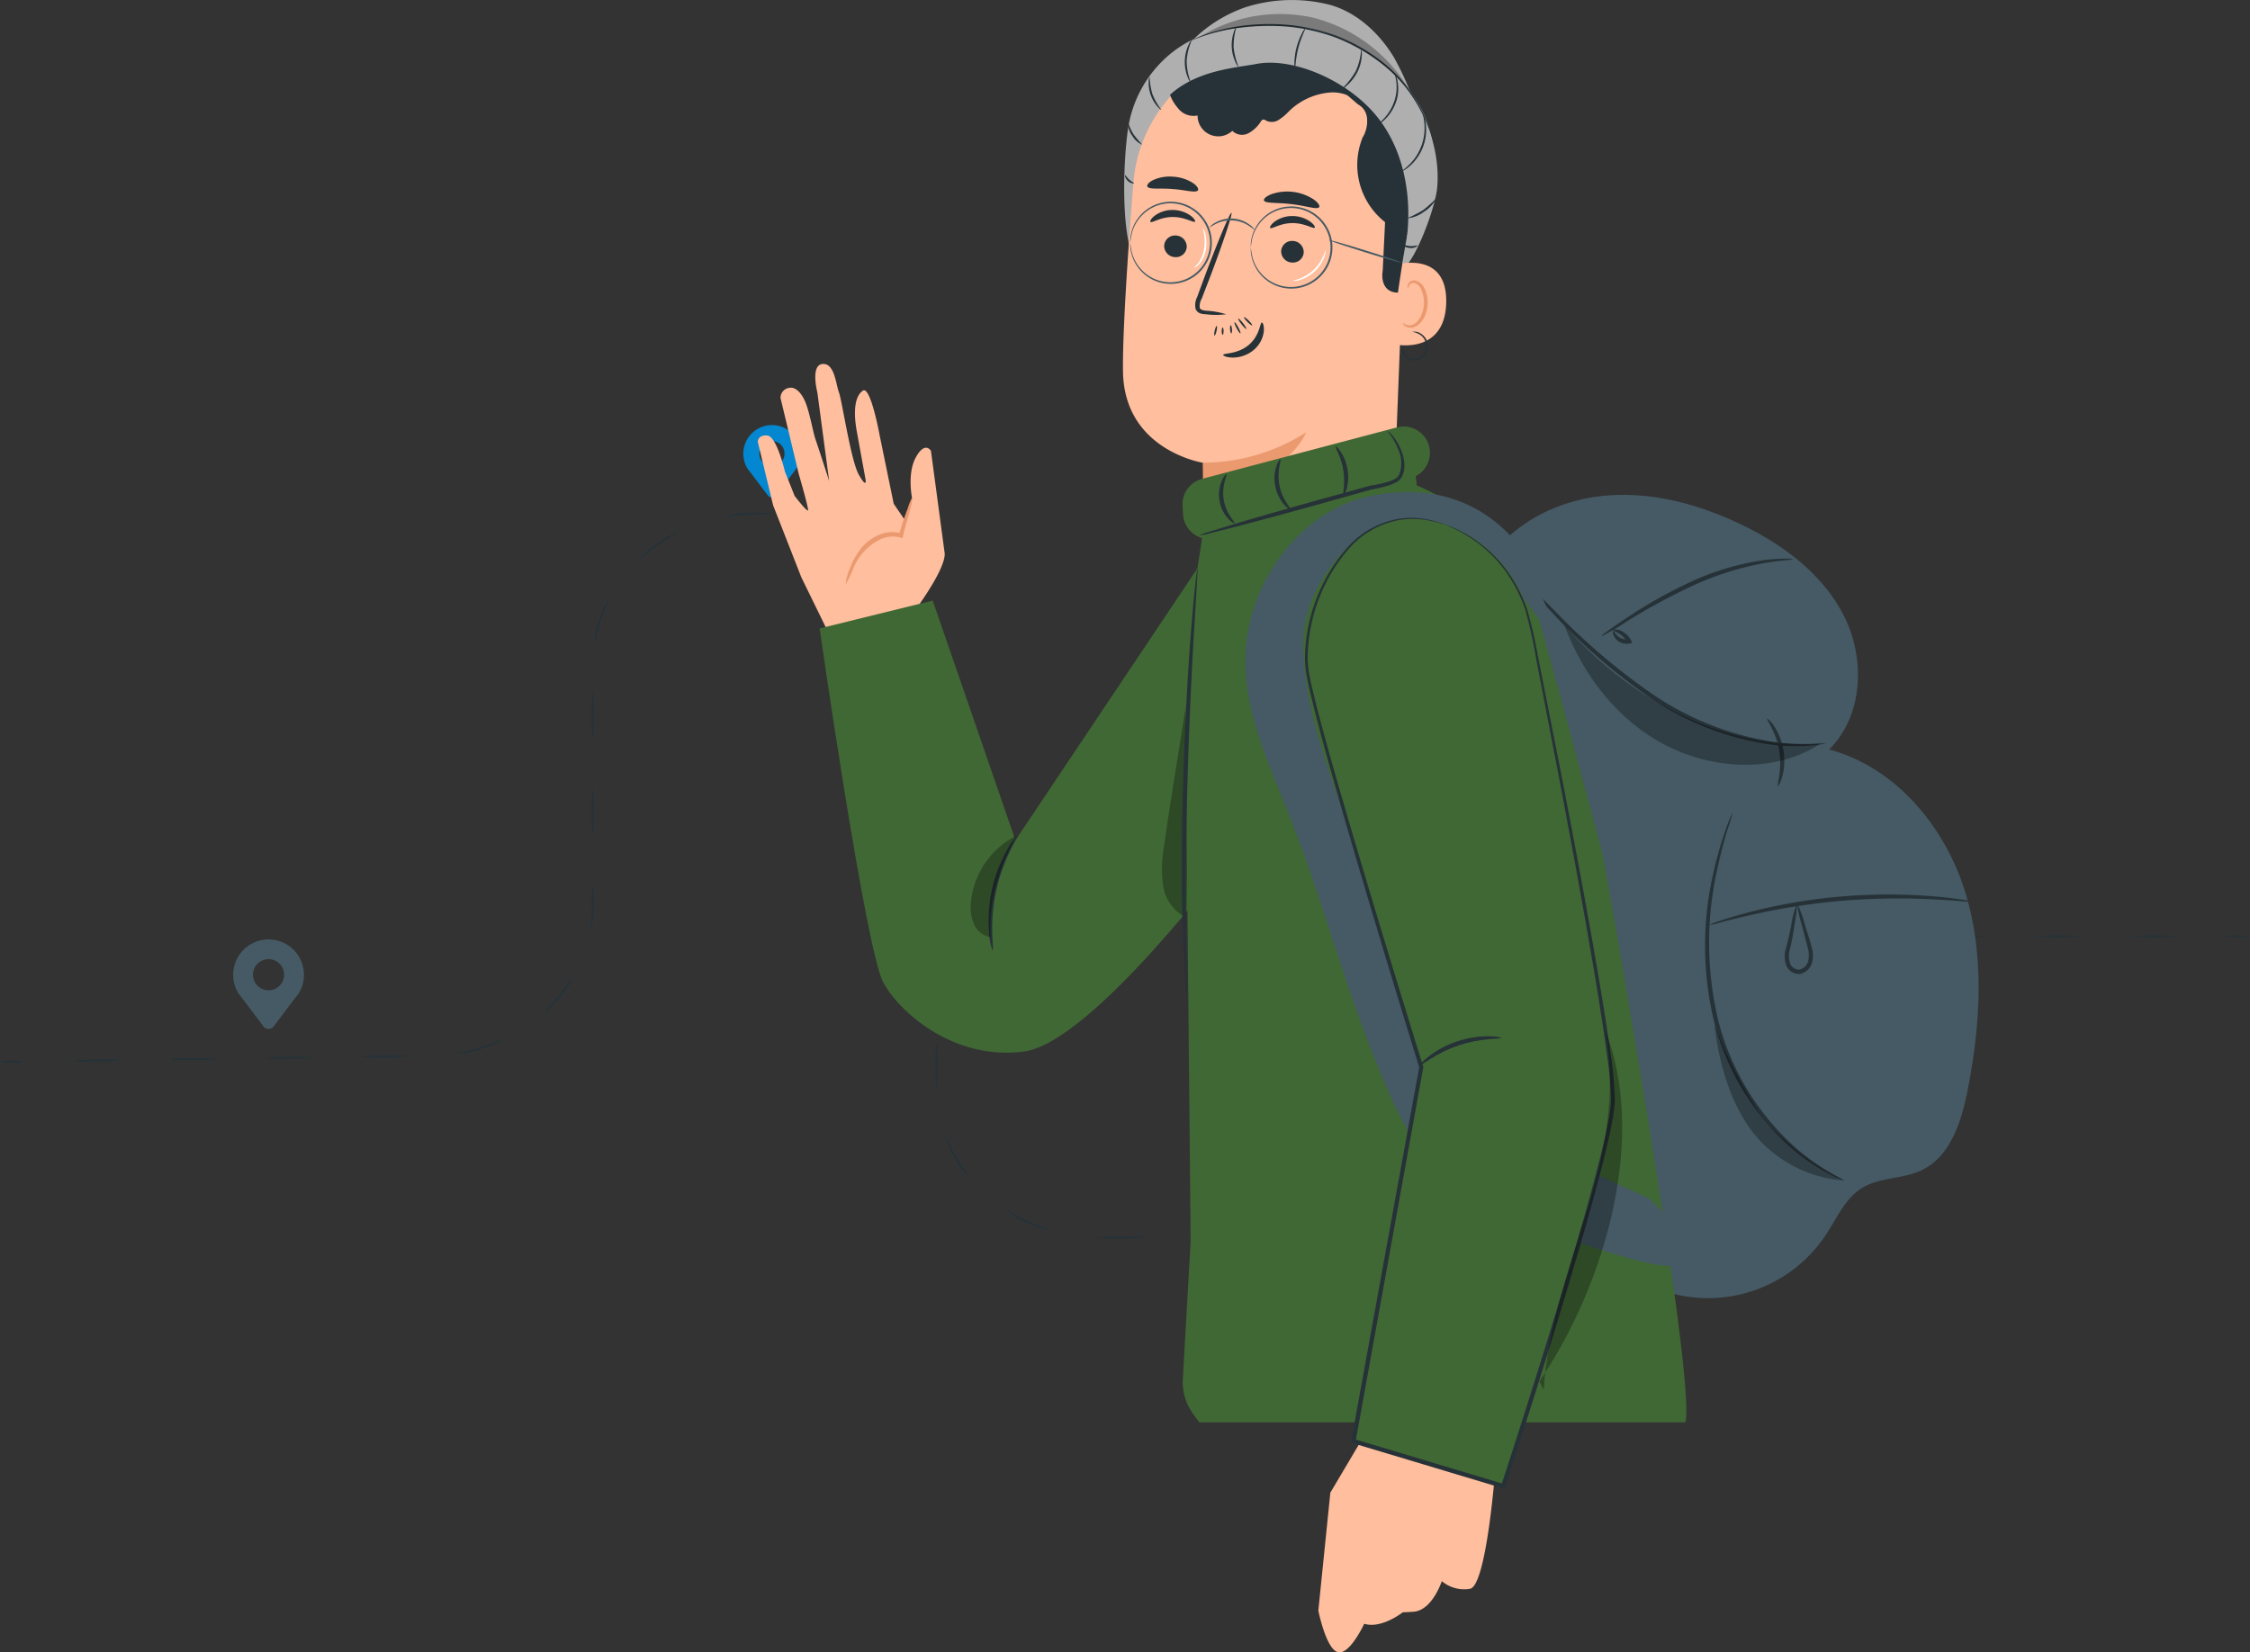 <svg xmlns="http://www.w3.org/2000/svg" xmlns:xlink="http://www.w3.org/1999/xlink" width="355.534" height="261.166" viewBox="0 0 355.534 261.166">
  <rect x="0" y="0" width="355.534" height="261.166" fill="#333333" stroke="none"/>
  <defs>
    <clipPath id="clip-path">
      <rect id="Rectángulo_336148" data-name="Rectángulo 336148" width="355.534" height="128.587" fill="none"/>
    </clipPath>
    <clipPath id="clip-path-2">
      <rect id="Rectángulo_336147" data-name="Rectángulo 336147" width="192.925" height="261.166" fill="none"/>
    </clipPath>
    <clipPath id="clip-path-4">
      <rect id="Rectángulo_336140" data-name="Rectángulo 336140" width="40.392" height="22.099" fill="none"/>
    </clipPath>
    <clipPath id="clip-path-5">
      <rect id="Rectángulo_336141" data-name="Rectángulo 336141" width="20.524" height="24.703" fill="none"/>
    </clipPath>
    <clipPath id="clip-path-6">
      <rect id="Rectángulo_336142" data-name="Rectángulo 336142" width="4.375" height="37.526" fill="none"/>
    </clipPath>
    <clipPath id="clip-path-7">
      <rect id="Rectángulo_336143" data-name="Rectángulo 336143" width="7.218" height="16.038" fill="none"/>
    </clipPath>
    <clipPath id="clip-path-8">
      <rect id="Rectángulo_336144" data-name="Rectángulo 336144" width="33.592" height="12.031" fill="none"/>
    </clipPath>
    <clipPath id="clip-path-9">
      <rect id="Rectángulo_336145" data-name="Rectángulo 336145" width="13.077" height="56.752" fill="none"/>
    </clipPath>
  </defs>
  <g id="Grupo_947856" data-name="Grupo 947856" transform="translate(-1008 -4071.805)">
    <g id="Grupo_947735" data-name="Grupo 947735" transform="translate(1008 4139)">
      <g id="Grupo_947734" data-name="Grupo 947734" clip-path="url(#clip-path)">
        <path id="Trazado_655265" data-name="Trazado 655265" d="M554.534,127.279a11.06,11.06,0,0,1,3.806,0,11.06,11.06,0,0,1-3.806,0" transform="translate(-202.806 -46.488)" fill="#263238"/>
        <path id="Trazado_655266" data-name="Trazado 655266" d="M530.56,127.279a43.9,43.9,0,0,1,7.6,0,43.9,43.9,0,0,1-7.6,0" transform="translate(-194.038 -46.488)" fill="#263238"/>
        <path id="Trazado_655267" data-name="Trazado 655267" d="M506.585,127.279a43.9,43.9,0,0,1,7.6,0,43.9,43.9,0,0,1-7.6,0" transform="translate(-185.27 -46.488)" fill="#263238"/>
        <path id="Trazado_655268" data-name="Trazado 655268" d="M482.611,127.279a43.9,43.9,0,0,1,7.6,0,43.9,43.9,0,0,1-7.6,0" transform="translate(-176.502 -46.488)" fill="#263238"/>
        <path id="Trazado_655269" data-name="Trazado 655269" d="M458.637,127.279a43.9,43.9,0,0,1,7.6,0,43.9,43.9,0,0,1-7.6,0" transform="translate(-167.734 -46.488)" fill="#263238"/>
        <path id="Trazado_655270" data-name="Trazado 655270" d="M434.675,126.823a35.916,35.916,0,0,1,3.8.1,28.137,28.137,0,0,1,3.8.235,18.172,18.172,0,0,1-3.81.1,15.9,15.9,0,0,1-3.786-.433" transform="translate(-158.97 -46.37)" fill="#263238"/>
        <path id="Trazado_655271" data-name="Trazado 655271" d="M413.476,117.14c.08-.067,1.139,1.279,2.83,2.494s3.272,1.86,3.229,1.958a3.213,3.213,0,0,1-1.068-.348,12.63,12.63,0,0,1-2.355-1.343,8.652,8.652,0,0,1-2.635-2.761" transform="translate(-151.216 -42.84)" fill="#263238"/>
        <path id="Trazado_655272" data-name="Trazado 655272" d="M406.889,94.484c.081,0,.19,1.692.445,3.77s.611,3.735.522,3.758a12.908,12.908,0,0,1-.85-3.717,13.71,13.71,0,0,1-.117-3.81" transform="translate(-148.78 -34.555)" fill="#263238"/>
        <path id="Trazado_655273" data-name="Trazado 655273" d="M398.194,72.653a11.967,11.967,0,0,1,2.38,2.982,11.451,11.451,0,0,1,1.591,3.467c-.091.037-.767-1.522-1.872-3.293s-2.175-3.091-2.1-3.156" transform="translate(-145.627 -26.57)" fill="#263238"/>
        <path id="Trazado_655274" data-name="Trazado 655274" d="M378.516,59.475a12.3,12.3,0,0,1,3.594,1.277,12.529,12.529,0,0,1,3.22,2.044c-.055.081-1.487-.834-3.365-1.747s-3.479-1.481-3.449-1.574" transform="translate(-138.432 -21.748)" fill="#263238"/>
        <path id="Trazado_655275" data-name="Trazado 655275" d="M354.8,58.125a12.44,12.44,0,0,1,3.749-.7,21.559,21.559,0,0,1,2.7-.033,4.055,4.055,0,0,1,1.114.111,3.584,3.584,0,0,1-1.113.122c-.691.027-1.633.048-2.675.129-2.083.152-3.754.469-3.774.375" transform="translate(-129.758 -20.978)" fill="#263238"/>
        <path id="Trazado_655276" data-name="Trazado 655276" d="M333.97,67.17a11.945,11.945,0,0,1,2.781-2.612,12.153,12.153,0,0,1,3.31-1.9c.046.087-1.437.918-3.114,2.163s-2.908,2.415-2.977,2.346" transform="translate(-122.139 -22.914)" fill="#263238"/>
        <path id="Trazado_655277" data-name="Trazado 655277" d="M323.485,86.686a11.2,11.2,0,0,1,.631-3.764,11.294,11.294,0,0,1,1.569-3.48c.089.045-.651,1.577-1.253,3.576s-.848,3.68-.947,3.668" transform="translate(-118.296 -29.053)" fill="#263238"/>
        <path id="Trazado_655278" data-name="Trazado 655278" d="M322.885,110.441a21.98,21.98,0,0,1-.11-3.8,22.014,22.014,0,0,1,.22-3.8,21.983,21.983,0,0,1,.11,3.8,22.023,22.023,0,0,1-.22,3.8" transform="translate(-118.043 -37.611)" fill="#263238"/>
        <path id="Trazado_655279" data-name="Trazado 655279" d="M322.539,134.413a21.972,21.972,0,0,1-.11-3.8,22.009,22.009,0,0,1,.22-3.8,21.99,21.99,0,0,1,.11,3.8,22.025,22.025,0,0,1-.22,3.8" transform="translate(-117.916 -46.378)" fill="#263238"/>
        <path id="Trazado_655280" data-name="Trazado 655280" d="M322.193,158.385a21.986,21.986,0,0,1-.11-3.8,22.007,22.007,0,0,1,.22-3.8,21.982,21.982,0,0,1,.11,3.8,22.014,22.014,0,0,1-.22,3.8" transform="translate(-117.79 -55.145)" fill="#263238"/>
        <path id="Trazado_655281" data-name="Trazado 655281" d="M315.645,181.435c-.081-.058.879-1.462,1.787-3.34s1.42-3.5,1.515-3.471a11.29,11.29,0,0,1-1.217,3.616,11.518,11.518,0,0,1-2.084,3.2" transform="translate(-115.437 -63.864)" fill="#263238"/>
        <path id="Trazado_655282" data-name="Trazado 655282" d="M296.849,197.569c-.034-.092,1.544-.724,3.372-1.732s3.209-2,3.268-1.919a12.1,12.1,0,0,1-3.11,2.209,12.284,12.284,0,0,1-3.531,1.442" transform="translate(-108.564 -70.919)" fill="#263238"/>
        <path id="Trazado_655283" data-name="Trazado 655283" d="M273.206,202.363a23.472,23.472,0,0,1,3.8-.158l1.48.008,1.2-.016a3.835,3.835,0,0,1,1.118.069,3.756,3.756,0,0,1-1.107.164l-1.212.087c-.456.018-.956.016-1.481.018a20.675,20.675,0,0,1-3.8-.173" transform="translate(-99.918 -73.948)" fill="#263238"/>
        <path id="Trazado_655284" data-name="Trazado 655284" d="M250.563,195.547c.054-.082,1.5.818,3.392,1.692s3.509,1.409,3.481,1.5a12.33,12.33,0,0,1-3.62-1.2,12.193,12.193,0,0,1-3.253-1.991" transform="translate(-91.636 -71.514)" fill="#263238"/>
        <path id="Trazado_655285" data-name="Trazado 655285" d="M235.608,177.307c.093-.035.725,1.544,1.785,3.34s2.114,3.131,2.037,3.194a11.617,11.617,0,0,1-2.322-3.027,11.379,11.379,0,0,1-1.5-3.507" transform="translate(-86.164 -64.845)" fill="#263238"/>
        <path id="Trazado_655286" data-name="Trazado 655286" d="M233.242,153.606a22.025,22.025,0,0,1,.165,3.8,22.832,22.832,0,0,1-.161,3.8,21.2,21.2,0,0,1-.169-3.8,22.02,22.02,0,0,1,.165-3.8" transform="translate(-85.242 -56.177)" fill="#263238"/>
        <path id="Trazado_655287" data-name="Trazado 655287" d="M233.242,129.631a22.025,22.025,0,0,1,.165,3.8,22.023,22.023,0,0,1-.165,3.8,22.019,22.019,0,0,1-.165-3.8,22.02,22.02,0,0,1,.165-3.8" transform="translate(-85.242 -47.409)" fill="#263238"/>
        <path id="Trazado_655288" data-name="Trazado 655288" d="M233.242,105.657a22.025,22.025,0,0,1,.165,3.8,22.023,22.023,0,0,1-.165,3.8,22.019,22.019,0,0,1-.165-3.8,22.02,22.02,0,0,1,.165-3.8" transform="translate(-85.242 -38.641)" fill="#263238"/>
        <path id="Trazado_655289" data-name="Trazado 655289" d="M233.242,81.683a22.025,22.025,0,0,1,.165,3.8,22.023,22.023,0,0,1-.165,3.8,22.019,22.019,0,0,1-.165-3.8,22.02,22.02,0,0,1,.165-3.8" transform="translate(-85.242 -29.873)" fill="#263238"/>
        <path id="Trazado_655290" data-name="Trazado 655290" d="M233.21,57.709a3.781,3.781,0,0,1,.147,1.113c.035.689.05,1.639.051,2.689a22.03,22.03,0,0,1-.165,3.8,22.025,22.025,0,0,1-.165-3.8c0-1.05.02-2,.046-2.687a3.811,3.811,0,0,1,.087-1.114" transform="translate(-85.242 -21.105)" fill="#263238"/>
        <path id="Trazado_655291" data-name="Trazado 655291" d="M224.239,35.984a11.672,11.672,0,0,1,2.419,2.949,11.414,11.414,0,0,1,1.619,3.455c-.091.038-.778-1.518-1.9-3.278s-2.215-3.06-2.14-3.126" transform="translate(-82.008 -13.159)" fill="#263238"/>
        <path id="Trazado_655292" data-name="Trazado 655292" d="M204.1,23.591a12.34,12.34,0,0,1,3.652,1.1,12.188,12.188,0,0,1,3.31,1.9c-.052.084-1.52-.774-3.441-1.593s-3.547-1.309-3.521-1.4" transform="translate(-74.645 -8.623)" fill="#263238"/>
        <path id="Trazado_655293" data-name="Trazado 655293" d="M180.307,22.45a12.459,12.459,0,0,1,3.764-.613c1.057-.057,2.011-.015,2.7.01a3.8,3.8,0,0,1,1.114.117,3.8,3.8,0,0,1-1.114.117c-.689.036-1.639.03-2.68.086-2.085.1-3.763.377-3.782.284" transform="translate(-65.942 -7.976)" fill="#263238"/>
        <path id="Trazado_655294" data-name="Trazado 655294" d="M159.192,30.978a11.967,11.967,0,0,1,2.85-2.536,12.176,12.176,0,0,1,3.359-1.81c.044.088-1.461.881-3.169,2.081s-2.972,2.337-3.039,2.266" transform="translate(-58.219 -9.738)" fill="#263238"/>
        <path id="Trazado_655295" data-name="Trazado 655295" d="M148.087,50.121a11.2,11.2,0,0,1,.747-3.74,11.318,11.318,0,0,1,1.674-3.428c.088.047-.7,1.557-1.361,3.534s-.962,3.65-1.061,3.634" transform="translate(-54.151 -15.708)" fill="#263238"/>
        <path id="Trazado_655296" data-name="Trazado 655296" d="M147.593,73.825a22.017,22.017,0,0,1-.165-3.8,22.021,22.021,0,0,1,.165-3.8,22.023,22.023,0,0,1,.165,3.8,22.02,22.02,0,0,1-.165,3.8" transform="translate(-53.918 -24.219)" fill="#263238"/>
        <path id="Trazado_655297" data-name="Trazado 655297" d="M147.593,97.8a22.022,22.022,0,0,1-.165-3.8,22.021,22.021,0,0,1,.165-3.8,22.024,22.024,0,0,1,.165,3.8,22.025,22.025,0,0,1-.165,3.8" transform="translate(-53.918 -32.987)" fill="#263238"/>
        <path id="Trazado_655298" data-name="Trazado 655298" d="M147.068,121.751c-.1-.018.193-1.694.218-3.78a22.341,22.341,0,0,1,.168-3.8,21.627,21.627,0,0,1,.162,3.8,11.136,11.136,0,0,1-.548,3.775" transform="translate(-53.779 -41.755)" fill="#263238"/>
        <path id="Trazado_655299" data-name="Trazado 655299" d="M135.322,143.152c-.066-.074,1.182-1.23,2.5-2.845s2.211-3.063,2.3-3.013a11.552,11.552,0,0,1-2.041,3.223,11.838,11.838,0,0,1-2.757,2.636" transform="translate(-49.489 -50.211)" fill="#263238"/>
        <path id="Trazado_655300" data-name="Trazado 655300" d="M113.918,155.321c-.015-.1,1.658-.4,3.653-1.018s3.553-1.3,3.6-1.206a12.311,12.311,0,0,1-3.5,1.522,12.439,12.439,0,0,1-3.749.7" transform="translate(-41.662 -55.988)" fill="#263238"/>
        <path id="Trazado_655301" data-name="Trazado 655301" d="M89.974,157.278a21.994,21.994,0,0,1,3.8-.218,21.972,21.972,0,0,1,3.8.112,21.99,21.99,0,0,1-3.8.218,21.971,21.971,0,0,1-3.8-.112" transform="translate(-32.906 -57.437)" fill="#263238"/>
        <path id="Trazado_655302" data-name="Trazado 655302" d="M66,157.614a21.977,21.977,0,0,1,3.8-.218,21.98,21.98,0,0,1,3.8.112,21.992,21.992,0,0,1-3.8.218,21.96,21.96,0,0,1-3.8-.112" transform="translate(-24.138 -57.56)" fill="#263238"/>
        <path id="Trazado_655303" data-name="Trazado 655303" d="M42.029,157.95a22,22,0,0,1,3.8-.218,21.972,21.972,0,0,1,3.8.112,21.99,21.99,0,0,1-3.8.218,21.969,21.969,0,0,1-3.8-.112" transform="translate(-15.371 -57.683)" fill="#263238"/>
        <path id="Trazado_655304" data-name="Trazado 655304" d="M18.057,158.286a21.991,21.991,0,0,1,3.8-.218,21.97,21.97,0,0,1,3.8.112,21.988,21.988,0,0,1-3.8.218,21.97,21.97,0,0,1-3.8-.112" transform="translate(-6.604 -57.806)" fill="#263238"/>
        <path id="Trazado_655305" data-name="Trazado 655305" d="M0,158.558a5.619,5.619,0,0,1,1.9-.192,5.606,5.606,0,0,1,1.9.138,5.619,5.619,0,0,1-1.9.192,5.609,5.609,0,0,1-1.9-.138" transform="translate(0 -57.917)" fill="#263238"/>
        <path id="Trazado_655306" data-name="Trazado 655306" d="M194.226,4.522a4.522,4.522,0,1,0-8.419,2.285h0l.013.016c.174.292.391.5.61.809l2.625,3.478a.817.817,0,0,0,1.3,0l2.582-3.421a9.667,9.667,0,0,0,.656-.87l.01-.012h0a4.491,4.491,0,0,0,.624-2.285M189.7,6.49a1.99,1.99,0,1,1,1.99-1.99,1.99,1.99,0,0,1-1.99,1.99" transform="translate(-67.725 0)" fill="#0387d0"/>
        <path id="Trazado_655307" data-name="Trazado 655307" d="M464.54,110.075a4.522,4.522,0,1,0-8.419,2.285h0l.013.016c.174.292.391.5.61.809l2.625,3.478a.817.817,0,0,0,1.3,0l2.582-3.421a9.669,9.669,0,0,0,.656-.87l.01-.012h0a4.493,4.493,0,0,0,.624-2.285m-4.522,1.969a1.99,1.99,0,1,1,1.99-1.99,1.99,1.99,0,0,1-1.99,1.99" transform="translate(-166.585 -38.603)" fill="#ff725e"/>
        <path id="Trazado_655308" data-name="Trazado 655308" d="M364.359,39.474a4.522,4.522,0,1,0-8.419,2.284h0l.013.016c.174.292.391.5.61.809l2.626,3.478a.817.817,0,0,0,1.3,0l2.582-3.421a9.761,9.761,0,0,0,.656-.87l.01-.013h0a4.49,4.49,0,0,0,.624-2.284m-4.522,1.968a1.99,1.99,0,1,1,1.99-1.99,1.99,1.99,0,0,1-1.99,1.99" transform="translate(-129.947 -12.782)" fill="#455a64"/>
        <path id="Trazado_655309" data-name="Trazado 655309" d="M69.27,133.764a5.591,5.591,0,1,0-10.41,2.824h0l.016.021c.214.362.483.62.755,1l3.246,4.3a1.009,1.009,0,0,0,1.612,0l3.192-4.229a12.107,12.107,0,0,0,.812-1.076l.011-.015h0a5.558,5.558,0,0,0,.772-2.824M63.679,136.2a2.46,2.46,0,1,1,2.46-2.46,2.461,2.461,0,0,1-2.46,2.46" transform="translate(-21.244 -46.876)" fill="#455a64"/>
      </g>
    </g>
    <g id="Grupo_947733" data-name="Grupo 947733" transform="translate(1127.725 4071.805)">
      <g id="Grupo_947732" data-name="Grupo 947732" clip-path="url(#clip-path-2)">
        <g id="Grupo_947731" data-name="Grupo 947731">
          <g id="Grupo_947730" data-name="Grupo 947730" clip-path="url(#clip-path-2)">
            <path id="Trazado_655193" data-name="Trazado 655193" d="M18.368,59.7c7.133-.6,14.3,1.3,20.783,4.329,6.858,3.2,13.341,7.94,16.758,14.7s3.037,15.785-2.35,21.105c10.344,2.747,18.122,11.945,21.377,22.139s2.563,21.259.5,31.761c-.977,4.955-2.73,10.468-7.3,12.619-2.947,1.389-6.547,1.061-9.33,2.755-2.7,1.646-4.011,4.788-5.756,7.429A22.31,22.31,0,0,1,21.2,182.2L0,69.469C4.154,63.639,11.235,60.3,18.368,59.7" transform="translate(115.743 18.626)" fill="#455a64"/>
            <path id="Trazado_655194" data-name="Trazado 655194" d="M18.4,68.914a14.59,14.59,0,0,0,1.462,1.763c.977,1.1,2.406,2.686,4.22,4.6A91.439,91.439,0,0,0,39.631,88.784a45.03,45.03,0,0,0,19.161,7.378,30.492,30.492,0,0,0,6.26.127c.739-.041,1.3-.16,1.689-.21a1.954,1.954,0,0,0,.58-.129,20.349,20.349,0,0,0-2.284.074,35.265,35.265,0,0,1-6.182-.341,46.665,46.665,0,0,1-18.849-7.47A100.826,100.826,0,0,1,24.43,74.939c-1.785-1.815-3.26-3.313-4.372-4.443A14.861,14.861,0,0,0,18.4,68.914" transform="translate(101.452 21.541)" fill="#263238"/>
            <path id="Trazado_655195" data-name="Trazado 655195" d="M25.085,97.187c.075.032.417-.524.7-1.533a9.982,9.982,0,0,0-1.244-7.869c-.578-.873-1.075-1.3-1.137-1.242-.175.118,1.453,2.126,1.9,5.155.505,3.018-.423,5.43-.221,5.489" transform="translate(136.121 27.051)" fill="#263238"/>
            <path id="Trazado_655196" data-name="Trazado 655196" d="M20.554,97.836a2.545,2.545,0,0,0-.3.617c-.165.415-.432,1.019-.707,1.822a57.166,57.166,0,0,0-2,6.909,51.162,51.162,0,0,0,.042,23.6,39.607,39.607,0,0,0,12.221,20.073,31.152,31.152,0,0,0,5.943,4.065,19.443,19.443,0,0,0,1.769.836,2.555,2.555,0,0,0,.641.238c.026-.058-.82-.465-2.281-1.306a34.712,34.712,0,0,1-5.753-4.2,40.276,40.276,0,0,1-11.879-19.879,52.742,52.742,0,0,1-.231-23.33c.608-2.956,1.276-5.312,1.78-6.927a23.01,23.01,0,0,0,.751-2.523" transform="translate(133.512 30.582)" fill="#263238"/>
            <path id="Trazado_655197" data-name="Trazado 655197" d="M.963,112.507a7.655,7.655,0,0,0,1.608-.348c1.019-.276,2.5-.647,4.334-1.075a107.4,107.4,0,0,1,14.509-2.343,107.5,107.5,0,0,1,14.7-.276c1.882.095,3.4.2,4.458.286a7.525,7.525,0,0,0,1.643.056,7.655,7.655,0,0,0-1.616-.322c-1.045-.169-2.566-.347-4.454-.5a87.9,87.9,0,0,0-29.355,2.633c-1.83.49-3.3.935-4.293,1.288a7.648,7.648,0,0,0-1.532.6" transform="translate(149.449 33.669)" fill="#263238"/>
            <g id="Grupo_947714" data-name="Grupo 947714" transform="translate(127.463 98.78)" opacity="0.3">
              <g id="Grupo_947713" data-name="Grupo 947713" transform="translate(0)">
                <g id="Grupo_947712" data-name="Grupo 947712" clip-path="url(#clip-path-4)">
                  <path id="Trazado_655198" data-name="Trazado 655198" d="M59.492,94.076h0c-7.139,4.6-16.767,4.069-24.334.209S22.038,83.227,19.1,75.256c9.893,11.371,24.561,19.655,40.392,18.82" transform="translate(-19.1 -75.256)"/>
                </g>
              </g>
            </g>
            <g id="Grupo_947717" data-name="Grupo 947717" transform="translate(151.156 161.876)" opacity="0.3">
              <g id="Grupo_947716" data-name="Grupo 947716" transform="translate(0)">
                <g id="Grupo_947715" data-name="Grupo 947715" clip-path="url(#clip-path-5)">
                  <path id="Trazado_655199" data-name="Trazado 655199" d="M36.71,148.029a20.164,20.164,0,0,1-15.023-8.4c-3.279-4.774-4.792-10.555-5.5-16.3a77.181,77.181,0,0,0,7.2,14.171c1.506,2.218,3.686,3.868,5.661,5.681a36.827,36.827,0,0,0,7.667,4.851" transform="translate(-16.186 -123.326)"/>
                </g>
              </g>
            </g>
            <path id="Trazado_655200" data-name="Trazado 655200" d="M21.913,108.793a12.638,12.638,0,0,0-.928,3.413c-.217,1.076-.469,2.31-.857,3.713a4.378,4.378,0,0,0-.024,2.407,2.189,2.189,0,0,0,2.12,1.613,2.469,2.469,0,0,0,2.023-1.74,4.458,4.458,0,0,0-.018-2.407c-.382-1.425-.788-2.63-1.11-3.679a18.088,18.088,0,0,0-1.2-3.32,18.18,18.18,0,0,0,.74,3.453c.293,1.122.614,2.356.961,3.683a3.945,3.945,0,0,1,0,2.053,1.833,1.833,0,0,1-1.436,1.276,1.537,1.537,0,0,1-1.44-1.151,3.855,3.855,0,0,1,.005-2.05,36.579,36.579,0,0,0,.719-3.767,32.125,32.125,0,0,0,.452-3.5" transform="translate(142.343 34.007)" fill="#263238"/>
            <path id="Trazado_655201" data-name="Trazado 655201" d="M22.359,79.584a40.009,40.009,0,0,0,4.2-2.451,98.148,98.148,0,0,1,10.272-5.567,47.327,47.327,0,0,1,11.073-3.544c2.939-.528,4.8-.545,4.8-.662a4.466,4.466,0,0,0-1.31-.088,26.874,26.874,0,0,0-3.566.272,41.552,41.552,0,0,0-11.278,3.4A74.5,74.5,0,0,0,26.3,76.725c-1.254.832-2.25,1.53-2.928,2.028a4.779,4.779,0,0,0-1.015.831" transform="translate(110.872 21.029)" fill="#263238"/>
            <path id="Trazado_655202" data-name="Trazado 655202" d="M41.752,76.044c-.079,0-.154.444.217,1.012a2.278,2.278,0,0,0,2.323.961l.033-.008.429-.077-.2-.4a3.234,3.234,0,0,0-1.844-1.618c-.608-.2-1.005-.118-1.009-.034-.012.1.34.2.814.474a3.606,3.606,0,0,1,1.427,1.479l.227-.483-.022,0a2.057,2.057,0,0,1-1.8-.6c-.381-.37-.488-.727-.592-.707" transform="translate(93.452 23.69)" fill="#263238"/>
            <path id="Trazado_655203" data-name="Trazado 655203" d="M148.785,83.511s5.278-6.9,5.236-9.7l-2.179-16.252s-.936-1.641-2.415,1.08c-1.356,2.5-.576,6.356-.576,6.356l-.916,3.817-1.974-2.884-2.231-10.856s-1.428-7.845-2.645-7.026-1.569,3.1-.952,6.487,1.4,7.68,1.4,7.68.158,1.336-1.1-.908-2.645-11.719-3.133-13-.676-4.654-2.605-4.473-.8,4.5-.8,4.5l1.864,13.995s-1.815-5.628-2.161-6.589-.882-4.035-1.528-5.708-1.63-2.545-2.489-2.441a1.605,1.605,0,0,0-1.512,1.6l2.869,11.966s1.59,5.456,1.482,5.8-2.12-2.275-2.12-2.275l-1.54-3.879s-1.277-5.5-2.756-5.662-1.532.961-1.532.961l2.427,10.053,4.461,11.388,4.212,8.618s5.879-.915,6.1-.614,7.117-2.035,7.117-2.035" transform="translate(-124.464 13.699)" fill="#ffbe9d"/>
            <path id="Trazado_655204" data-name="Trazado 655204" d="M128.392,73.627A17.163,17.163,0,0,0,129.6,71.1a8.805,8.805,0,0,1,4.357-4.645,4.714,4.714,0,0,1,3.085-.238l.341.1.085-.377c.378-1.664.9-3.2,1.143-4.254.278-1.061.352-1.725.264-1.735a8.942,8.942,0,0,0-.654,1.614,44.362,44.362,0,0,0-1.412,4.29l.427-.276a5.224,5.224,0,0,0-3.545.215,7.232,7.232,0,0,0-3.048,2.374,11.508,11.508,0,0,0-1.5,2.726,8.262,8.262,0,0,0-.752,2.731" transform="translate(-114.491 18.74)" fill="#eb996e"/>
            <path id="Trazado_655205" data-name="Trazado 655205" d="M150.3,68.065,121.219,111.53,108.144,73.646,90.277,78.051s7.287,50.924,10.075,55.982,11.509,12.344,22.246,10.88,32.321-30.447,32.321-30.447Z" transform="translate(-80.49 21.276)" fill="#406834"/>
            <path id="Trazado_655206" data-name="Trazado 655206" d="M116.3,118.824c.226-.017-.608-4.314.545-9.453,1.091-5.156,3.637-8.716,3.439-8.826a8.192,8.192,0,0,0-1.663,2.29,22.794,22.794,0,0,0-2.88,13.214,8.205,8.205,0,0,0,.559,2.775" transform="translate(-79.161 31.428)" fill="#263238"/>
            <g id="Grupo_947720" data-name="Grupo 947720" transform="translate(63.869 107.458)" opacity="0.3">
              <g id="Grupo_947719" data-name="Grupo 947719" transform="translate(0)">
                <g id="Grupo_947718" data-name="Grupo 947718" clip-path="url(#clip-path-6)">
                  <path id="Trazado_655207" data-name="Trazado 655207" d="M98.721,119.394a6.8,6.8,0,0,1-3.543-5.06,20.086,20.086,0,0,1,.192-6.392c1.177-8.57,2.815-17.5,3.993-26.075L98.9,118.5" transform="translate(-94.988 -81.867)"/>
                </g>
              </g>
            </g>
            <g id="Grupo_947723" data-name="Grupo 947723" transform="translate(33.665 132.096)" opacity="0.3">
              <g id="Grupo_947722" data-name="Grupo 947722">
                <g id="Grupo_947721" data-name="Grupo 947721" clip-path="url(#clip-path-7)">
                  <path id="Trazado_655208" data-name="Trazado 655208" d="M119,116.677a3.544,3.544,0,0,1-2.661-2.1,6.814,6.814,0,0,1-.467-3.467,13.152,13.152,0,0,1,7.179-10.476c-2.7,4.845-4.468,10.511-4.051,16.039" transform="translate(-115.834 -100.638)"/>
                </g>
              </g>
            </g>
            <path id="Trazado_655209" data-name="Trazado 655209" d="M110.682,21.429a43.542,43.542,0,0,0-4.626-12.38c-2.3-3.779-5.749-7.021-10-8.257a24.187,24.187,0,0,0-13.392.333,22.182,22.182,0,0,0-8.2,5.023c-3.913,3.4-5.936,8.713-7.595,13.625" transform="translate(-5.527 0)" fill="#afafaf"/>
            <path id="Trazado_655210" data-name="Trazado 655210" d="M65.765,19.275a18.966,18.966,0,0,1,7.167-12.01C76.7,4.416,81.467,3.138,86.179,2.781c7.364-.56,15.977,1.44,21.032,6.824,4.887,5.206,7.991,12.7,7.364,19.266-.284,2.957-3.149,10.955-5.414,12.876L66.97,40.659c-2.528-4.055-1.965-16.669-1.2-21.385" transform="translate(-7.208 0.841)" fill="#afafaf"/>
            <path id="Trazado_655211" data-name="Trazado 655211" d="M70.564,27.176A23.312,23.312,0,0,1,93.759,5.691l1.208,0c13.02.734,19.669,12.2,18.576,25.194l-2.335,60.03H81.367l.264-19.538s-12.518-1.92-12.7-14.432c-.087-6.042.747-18.5,1.632-29.766" transform="translate(-11.205 1.778)" fill="#ffbe9d"/>
            <path id="Trazado_655212" data-name="Trazado 655212" d="M80.924,56.868a30.343,30.343,0,0,0,16.384-4.832s-3.837,9.012-16.323,7.911Z" transform="translate(-10.602 16.266)" fill="#eb996e"/>
            <path id="Trazado_655213" data-name="Trazado 655213" d="M95.331,29.975a1.787,1.787,0,0,0,1.726,1.8A1.711,1.711,0,0,0,98.9,30.159a1.788,1.788,0,0,0-1.725-1.8,1.71,1.71,0,0,0-1.84,1.616" transform="translate(-31.101 8.864)" fill="#263238"/>
            <path id="Trazado_655214" data-name="Trazado 655214" d="M94.349,27.168c.222.232,1.572-.772,3.5-.77,1.92-.028,3.333.959,3.541.723.1-.1-.125-.525-.74-.97a4.892,4.892,0,0,0-2.835-.868,4.7,4.7,0,0,0-2.783.9c-.591.454-.789.877-.68.981" transform="translate(-32.288 7.903)" fill="#263238"/>
            <path id="Trazado_655215" data-name="Trazado 655215" d="M81.245,30.629a1.787,1.787,0,0,0,1.726,1.8,1.711,1.711,0,0,0,1.839-1.616,1.788,1.788,0,0,0-1.725-1.8,1.71,1.71,0,0,0-1.84,1.616" transform="translate(1.474 9.068)" fill="#263238"/>
            <path id="Trazado_655216" data-name="Trazado 655216" d="M79.931,27.9c.222.232,1.576-.772,3.5-.77,1.92-.026,3.334.96,3.543.723.1-.1-.123-.524-.74-.97a4.9,4.9,0,0,0-2.835-.868,4.712,4.712,0,0,0-2.784.9c-.588.454-.789.877-.68.981" transform="translate(1.053 8.132)" fill="#263238"/>
            <path id="Trazado_655217" data-name="Trazado 655217" d="M94.834,41.653A12.706,12.706,0,0,0,91.71,41.1c-.491-.05-.956-.147-1.04-.482A2.5,2.5,0,0,1,91,39.159q.687-1.784,1.444-3.742c2.006-5.326,3.456-9.707,3.241-9.785s-2.016,4.175-4.02,9.5Q90.936,37.1,90.277,38.9a2.843,2.843,0,0,0-.251,1.928,1.232,1.232,0,0,0,.809.717,3.388,3.388,0,0,0,.833.114,12.584,12.584,0,0,0,3.166,0" transform="translate(-20.822 8.012)" fill="#263238"/>
            <path id="Trazado_655218" data-name="Trazado 655218" d="M92.159,38.841c-.312-.017-.312,2.07-2.1,3.554s-4,1.26-4.02,1.551c-.029.131.5.4,1.436.428A5.194,5.194,0,0,0,90.835,43.2a4.527,4.527,0,0,0,1.624-2.98c.077-.873-.156-1.39-.3-1.377" transform="translate(-12.485 12.141)" fill="#263238"/>
            <path id="Trazado_655219" data-name="Trazado 655219" d="M79.367,24.466c.184.525,2.107.3,4.359.593,2.259.249,4.07.929,4.375.463.137-.223-.176-.718-.906-1.231a7.649,7.649,0,0,0-6.655-.806c-.831.326-1.252.731-1.173.981" transform="translate(0.63 7.209)" fill="#263238"/>
            <path id="Trazado_655220" data-name="Trazado 655220" d="M94,22.869c.368.476,2.027.188,3.969.364,1.947.118,3.553.654,3.977.238.188-.2-.026-.665-.7-1.15a6.459,6.459,0,0,0-3.152-1.037,6.314,6.314,0,0,0-3.251.554c-.731.377-1,.8-.841,1.032" transform="translate(-32.404 6.646)" fill="#263238"/>
            <path id="Trazado_655221" data-name="Trazado 655221" d="M64.55,32.037c.213-.093,8.592-2.561,8.336,5.993s-8.792,6.534-8.8,6.289.463-12.282.463-12.282" transform="translate(35.914 9.889)" fill="#ffbe9d"/>
            <path id="Trazado_655222" data-name="Trazado 655222" d="M66.328,40.489c.038-.026.146.109.4.232a1.492,1.492,0,0,0,1.113.055c.914-.3,1.717-1.717,1.8-3.257a4.913,4.913,0,0,0-.354-2.146A1.721,1.721,0,0,0,68.2,34.2a.76.76,0,0,0-.893.382c-.122.236-.072.408-.118.421-.025.021-.18-.148-.1-.5a.958.958,0,0,1,.353-.526,1.129,1.129,0,0,1,.83-.193,2.1,2.1,0,0,1,1.517,1.373,5.06,5.06,0,0,1,.445,2.4c-.106,1.723-1.036,3.309-2.284,3.629a1.6,1.6,0,0,1-1.356-.266c-.259-.219-.3-.412-.268-.427" transform="translate(35.631 10.556)" fill="#eb996e"/>
            <path id="Trazado_655223" data-name="Trazado 655223" d="M95.937,15.21l-4.229-3.649L78.259,13.618l-9.443-2.432-2.479,2.729c1.058,1.422-1.2-4.671.952-6.3,4.636-3.515,8.553-3.389,14.37-3.49s17.66,6.984,21.874,11c3.372,3.211,3.351,5.988,3.351,5.988.536,4.624-2.053,9.882-3.082,14.423-.532,2.342-1.555,9.427-1.555,9.427h0c-1.966-.007-2.7-1.571-2.4-3.514l.369-7.624A11.512,11.512,0,0,1,96.7,20.372c.509-.692,1.593-3.868-.761-5.162" transform="translate(-1.081 1.288)" fill="#263238"/>
            <path id="Trazado_655224" data-name="Trazado 655224" d="M101.893,17.181a6.148,6.148,0,0,0-5.971-3.925,10.478,10.478,0,0,0-6.811,3.108,7.834,7.834,0,0,1-1.528,1.256,2.016,2.016,0,0,1-1.9.118c-.177-.1-.365-.239-.56-.185a.642.642,0,0,0-.316.284,5.294,5.294,0,0,1-1.978,1.877,2.191,2.191,0,0,1-2.539-.385A3.271,3.271,0,0,1,74.8,16.9a3.09,3.09,0,0,1-3.115-1.181,6.338,6.338,0,0,1,1.574-9.7,11.344,11.344,0,0,1,4.133-1.194,52.269,52.269,0,0,1,6.778-.509,8.38,8.38,0,0,1,2.949.35c1.3.471,2.382,1.529,3.753,1.7a6.542,6.542,0,0,0,2.6-.415,10.336,10.336,0,0,1,3.768-.551c2.506.224,4.574,2.023,6.233,3.913a10.441,10.441,0,0,1,2.625,4.544,4.458,4.458,0,0,1-1.674,4.691,2.2,2.2,0,0,1-1.989.264,1.315,1.315,0,0,1-.711-1.713" transform="translate(-5.29 1.351)" fill="#263238"/>
            <path id="Trazado_655225" data-name="Trazado 655225" d="M106.614,37.017c.924-6.528-.18-14.406-4.942-20.03s-13.2-9.032-18.765-7.973c-4.356.828-13.8,1.16-17.257,10.257l.484-7.507s4.209-8.52,16.6-8.269,17.82,1.71,23.816,9.016,4.223,13.522,3.423,16.67a44.1,44.1,0,0,1-3.364,7.836" transform="translate(-4.103 1.091)" fill="#afafaf"/>
            <path id="Trazado_655226" data-name="Trazado 655226" d="M65.651,5.534a2.977,2.977,0,0,0,.453-.155c.294-.1.715-.291,1.277-.482a31.166,31.166,0,0,1,4.851-1.248,34.093,34.093,0,0,1,7.4-.436,30.027,30.027,0,0,1,8.881,1.772,28.721,28.721,0,0,1,7.835,4.528,21.482,21.482,0,0,1,2.826,2.773c.417.459.761.953,1.116,1.407.324.476.647.928.919,1.381a26.533,26.533,0,0,1,2.2,4.5c.223.549.352.992.465,1.284a3.039,3.039,0,0,0,.175.445,2.669,2.669,0,0,0-.118-.462c-.095-.3-.206-.748-.413-1.306a24.683,24.683,0,0,0-2.126-4.566c-.269-.461-.591-.92-.912-1.4-.354-.463-.7-.965-1.116-1.433A21.385,21.385,0,0,0,96.527,9.3a28.512,28.512,0,0,0-7.906-4.6,29.817,29.817,0,0,0-8.97-1.767,33.3,33.3,0,0,0-7.455.5A28.464,28.464,0,0,0,67.341,4.79c-.558.207-.974.412-1.261.534a2.864,2.864,0,0,0-.429.21" transform="translate(2.701 0.91)" fill="#263238"/>
            <path id="Trazado_655227" data-name="Trazado 655227" d="M66.51,22.868a1.091,1.091,0,0,0,.383-.179,6.353,6.353,0,0,0,.932-.676,7.614,7.614,0,0,0,2.542-6.874,6.269,6.269,0,0,0-.266-1.12c-.091-.257-.158-.391-.176-.386-.049.016.143.584.235,1.53a8.081,8.081,0,0,1-2.477,6.694c-.685.66-1.2.966-1.173,1.009" transform="translate(35.176 4.262)" fill="#263238"/>
            <path id="Trazado_655228" data-name="Trazado 655228" d="M69.865,16.852a3.271,3.271,0,0,0,1.078-.785,6.847,6.847,0,0,0,1.717-2.725,6.231,6.231,0,0,0,.251-3.209,3.29,3.29,0,0,0-.436-1.26c-.047.016.122.5.23,1.293a6.793,6.793,0,0,1-.326,3.083,7.568,7.568,0,0,1-1.586,2.672c-.545.595-.957.891-.928.931" transform="translate(28.206 2.774)" fill="#263238"/>
            <path id="Trazado_655229" data-name="Trazado 655229" d="M74.256,12.307a2.974,2.974,0,0,0,.91-.631,7.236,7.236,0,0,0,1.646-2.111,6.522,6.522,0,0,0,.7-2.586,2.79,2.79,0,0,0-.088-1.1,9.942,9.942,0,0,1-.877,3.556,12.718,12.718,0,0,1-2.292,2.876" transform="translate(17.942 1.836)" fill="#263238"/>
            <path id="Trazado_655230" data-name="Trazado 655230" d="M82.77,3.4a2.762,2.762,0,0,0-.538.823,10.434,10.434,0,0,0-1.184,4.564,2.793,2.793,0,0,0,.068.981c.1,0,.092-1.5.549-3.257S82.857,3.443,82.77,3.4" transform="translate(3.769 1.062)" fill="#263238"/>
            <path id="Trazado_655231" data-name="Trazado 655231" d="M89.816,3.238a2.291,2.291,0,0,0-.434.879,6.4,6.4,0,0,0,.265,4.653,2.3,2.3,0,0,0,.53.824,10.984,10.984,0,0,1-.806-3.142,10.92,10.92,0,0,1,.445-3.215" transform="translate(-14.165 1.012)" fill="#263238"/>
            <path id="Trazado_655232" data-name="Trazado 655232" d="M95.838,4.738a2.544,2.544,0,0,0-.581.9,6.46,6.46,0,0,0-.137,5.052,2.544,2.544,0,0,0,.532.925,9.772,9.772,0,0,1-.683-3.457,9.736,9.736,0,0,1,.869-3.415" transform="translate(-27.183 1.481)" fill="#263238"/>
            <path id="Trazado_655233" data-name="Trazado 655233" d="M98.526,9.226a1.865,1.865,0,0,0-.151.848,5.707,5.707,0,0,0,1.366,3.858c.353.4.627.589.651.563a11.076,11.076,0,0,1-1.414-2.465,11.055,11.055,0,0,1-.453-2.8" transform="translate(-36.592 2.884)" fill="#263238"/>
            <path id="Trazado_655234" data-name="Trazado 655234" d="M100.694,14.821a3.285,3.285,0,0,0,.672,2.014,3.291,3.291,0,0,0,1.587,1.41,20.61,20.61,0,0,1-1.34-1.572c-.631-.945-.831-1.87-.919-1.851" transform="translate(-42.17 4.633)" fill="#263238"/>
            <path id="Trazado_655235" data-name="Trazado 655235" d="M101.7,21.106c-.077.013,0,.516.448.912s.95.424.954.345-.385-.224-.757-.566-.563-.718-.644-.692" transform="translate(-43.635 6.597)" fill="#263238"/>
            <path id="Trazado_655236" data-name="Trazado 655236" d="M65.269,27.056a5.217,5.217,0,0,0,2.717-1.046,5.26,5.26,0,0,0,1.962-2.15,18.506,18.506,0,0,1-2.129,1.907,17.989,17.989,0,0,1-2.55,1.289" transform="translate(37.302 7.458)" fill="#263238"/>
            <path id="Trazado_655237" data-name="Trazado 655237" d="M67.518,29.455c-.055.055.425.49,1.183.532a1.417,1.417,0,0,0,1.238-.387c-.038-.077-.558.138-1.219.092s-1.154-.308-1.2-.236" transform="translate(34.366 9.203)" fill="#263238"/>
            <g id="Grupo_947726" data-name="Grupo 947726" transform="translate(69.372 2.212)" opacity="0.3">
              <g id="Grupo_947725" data-name="Grupo 947725" transform="translate(0)">
                <g id="Grupo_947724" data-name="Grupo 947724" transform="translate(0)" clip-path="url(#clip-path-8)">
                  <path id="Trazado_655238" data-name="Trazado 655238" d="M68.538,5.625A23.979,23.979,0,0,1,86.967,2.274,24.631,24.631,0,0,1,102.13,13.718S94.4,3.934,83.316,3.594,68.538,5.625,68.538,5.625" transform="translate(-68.539 -1.685)"/>
                </g>
              </g>
            </g>
            <path id="Trazado_655239" data-name="Trazado 655239" d="M77.8,31.349a13.022,13.022,0,0,1,.255-1.541,6.35,6.35,0,0,1,2.325-3.44,6.253,6.253,0,0,1,5.916-.875,5.922,5.922,0,0,1,1.576.852,5.853,5.853,0,0,1,1.314,1.324,6.2,6.2,0,0,1,0,7.36A6.247,6.247,0,0,1,86.3,37.206a6.253,6.253,0,0,1-5.916-.875,6.35,6.35,0,0,1-2.325-3.44,13.022,13.022,0,0,1-.255-1.541,4.966,4.966,0,0,0,.143,1.57,6.424,6.424,0,0,0,5.03,4.809,6.5,6.5,0,0,0,3.415-.266A6.5,6.5,0,0,0,89.424,35.2a6.471,6.471,0,0,0,0-7.7,6.493,6.493,0,0,0-3.031-2.26,6.5,6.5,0,0,0-3.415-.266,6.424,6.424,0,0,0-5.03,4.809,4.966,4.966,0,0,0-.143,1.57" transform="translate(0.123 7.77)" fill="#455a64"/>
            <path id="Trazado_655240" data-name="Trazado 655240" d="M92.315,30.778a13.028,13.028,0,0,1,.255-1.54A6.346,6.346,0,0,1,94.9,25.8a6.251,6.251,0,0,1,5.914-.875A6.244,6.244,0,0,1,103.7,27.1a6.2,6.2,0,0,1,0,7.36,6.247,6.247,0,0,1-2.892,2.178,6.253,6.253,0,0,1-5.916-.875,6.354,6.354,0,0,1-2.325-3.44,13.01,13.01,0,0,1-.255-1.542,4.974,4.974,0,0,0,.143,1.571,6.419,6.419,0,0,0,5.03,4.808,6.5,6.5,0,0,0,3.415-.265,6.5,6.5,0,0,0,3.032-2.262,6.471,6.471,0,0,0,0-7.7,6.493,6.493,0,0,0-3.031-2.26,6.5,6.5,0,0,0-3.415-.266,6.425,6.425,0,0,0-5.03,4.808,4.966,4.966,0,0,0-.143,1.57" transform="translate(-33.435 7.592)" fill="#455a64"/>
            <path id="Trazado_655241" data-name="Trazado 655241" d="M87.145,27.717c.032.038.371-.253,1-.559a5.235,5.235,0,0,1,5.2.3c.592.379.9.707.931.673a2.436,2.436,0,0,0-.812-.845,4.942,4.942,0,0,0-5.414-.316,2.438,2.438,0,0,0-.906.744" transform="translate(-15.738 8.225)" fill="#455a64"/>
            <path id="Trazado_655242" data-name="Trazado 655242" d="M69.444,28.9c-.025.077,2.537.944,5.722,1.935s5.786,1.73,5.81,1.653-2.537-.944-5.722-1.935-5.786-1.731-5.809-1.653" transform="translate(20.799 9.032)" fill="#455a64"/>
            <path id="Trazado_655243" data-name="Trazado 655243" d="M78.6,34.986a2.593,2.593,0,0,0,1.114-.147,5.972,5.972,0,0,0,3.868-3.608,2.577,2.577,0,0,0,.224-1.1c-.05-.01-.142.407-.417,1.023a6.64,6.64,0,0,1-3.741,3.488c-.633.234-1.055.3-1.049.347" transform="translate(5.934 9.418)" fill="#fff"/>
            <path id="Trazado_655244" data-name="Trazado 655244" d="M92.961,33.724c.007.03.417-.083.857-.567a4.638,4.638,0,0,0,1.044-2.247,6.2,6.2,0,0,0-.055-2.474,1.988,1.988,0,0,0-.408-.94c-.043.02.109.377.2.982a7.472,7.472,0,0,1-.031,2.38,5.154,5.154,0,0,1-.912,2.164,8.137,8.137,0,0,1-.7.7" transform="translate(-24.052 8.595)" fill="#fff"/>
            <path id="Trazado_655245" data-name="Trazado 655245" d="M88.745,39.483c.058-.058-.185-.392-.541-.748s-.693-.595-.751-.537.185.392.542.747.692.6.749.538" transform="translate(-10.606 11.938)" fill="#263238"/>
            <path id="Trazado_655246" data-name="Trazado 655246" d="M89.442,40c.064-.05-.172-.458-.526-.912s-.7-.778-.76-.728.171.458.526.912.7.778.76.728" transform="translate(-12.225 11.989)" fill="#263238"/>
            <path id="Trazado_655247" data-name="Trazado 655247" d="M89.805,40.56c.072-.037-.079-.463-.337-.946s-.528-.849-.6-.81.079.463.339.948.526.848.6.809" transform="translate(-13.522 12.129)" fill="#263238"/>
            <path id="Trazado_655248" data-name="Trazado 655248" d="M90.087,40.451c.081-.007.125-.3.1-.656s-.116-.639-.2-.634-.125.3-.1.656.116.641.2.634" transform="translate(-15.245 12.241)" fill="#263238"/>
            <path id="Trazado_655249" data-name="Trazado 655249" d="M91.04,40.6c.081,0,.148-.263.148-.585s-.067-.585-.148-.585-.148.261-.148.585.067.585.148.585" transform="translate(-17.567 12.325)" fill="#263238"/>
            <path id="Trazado_655250" data-name="Trazado 655250" d="M91.732,40.772c.08.018.223-.307.32-.728s.11-.776.031-.794-.223.307-.32.728-.112.776-.032.794" transform="translate(-19.547 12.269)" fill="#263238"/>
            <path id="Trazado_655251" data-name="Trazado 655251" d="M66.33,42.108A2.03,2.03,0,0,0,69.958,43.7a2.6,2.6,0,0,0,.448-2,2.3,2.3,0,0,0-.958-1.373,1.781,1.781,0,0,0-1.461-.356,3.071,3.071,0,0,1,1.339.526,2.15,2.15,0,0,1,.814,1.259,2.389,2.389,0,0,1-.419,1.768,1.733,1.733,0,0,1-1.595.719,1.8,1.8,0,0,1-1.242-.791,3.867,3.867,0,0,1-.554-1.34" transform="translate(35.445 12.481)" fill="#263238"/>
            <path id="Trazado_655252" data-name="Trazado 655252" d="M73.426,60.491S87.834,66.3,91.213,76.448c1.708,5.132,11.66,42.659,11.66,42.659s14.792,82.595,12.991,89.464H39.089c-1.855-2.255-2.792-4.127-2.626-7.042l1.226-21.6L36.8,87.381a12.617,12.617,0,0,1,.15-2.063l2.641-17.1-.849-7.365,33.67-8.9Z" transform="translate(30.728 16.242)" fill="#406834"/>
            <path id="Trazado_655253" data-name="Trazado 655253" d="M105.1,54.87h0A4.156,4.156,0,0,0,99.932,51.5l-30.784,8.13a4.157,4.157,0,0,0-3.089,4.257l.076,1.341a4.157,4.157,0,0,0,5.375,3.734l30.708-9.473A4.156,4.156,0,0,0,105.1,54.87" transform="translate(1.076 16.054)" fill="#406834"/>
            <path id="Trazado_655254" data-name="Trazado 655254" d="M69.124,68.386a7.338,7.338,0,0,0,1.592-.306L74.991,67c3.6-.94,8.563-2.283,14.033-3.807l7.316-2.062-.041.008a18.722,18.722,0,0,0,2.716-.633,6.946,6.946,0,0,0,1.23-.521,2.165,2.165,0,0,0,.555-.423,3.021,3.021,0,0,0,.37-.562,4.174,4.174,0,0,0,.293-2.3,7.266,7.266,0,0,0-.512-1.872,8.315,8.315,0,0,0-1.42-2.309,2.254,2.254,0,0,0-.74-.625,10.6,10.6,0,0,1,1.8,3.074,5.112,5.112,0,0,1,.1,3.8c-.28.659-1.045.908-1.857,1.181a19.188,19.188,0,0,1-2.626.567l-.021,0-.02.005L88.84,62.538c-5.47,1.524-10.411,2.94-13.979,4l-4.216,1.288a7.346,7.346,0,0,0-1.521.562" transform="translate(0.688 16.221)" fill="#263238"/>
            <path id="Trazado_655255" data-name="Trazado 655255" d="M96.478,68.459a2.617,2.617,0,0,0-.127.68c-.062.525-.139,1.172-.231,1.96-.184,1.705-.42,4.174-.654,7.23-.484,6.11-.971,14.566-1.244,23.915s-.245,17.825-.039,23.953c.088,3.064.227,5.542.349,7.251.066.79.119,1.44.163,1.968a2.678,2.678,0,0,0,.1.684,2.6,2.6,0,0,0,.034-.69c-.009-.529-.021-1.181-.034-1.973-.041-1.712-.106-4.188-.133-7.249-.081-6.122-.024-14.582.239-23.923s.684-17.789,1.045-23.9c.179-2.981.327-5.429.434-7.24.042-.791.076-1.443.105-1.97a2.652,2.652,0,0,0-.011-.692" transform="translate(-26.989 21.399)" fill="#263238"/>
            <path id="Trazado_655256" data-name="Trazado 655256" d="M75.9,53.77c-.168.118.9,1.63,1.214,3.805.356,2.17-.2,3.934-.007,3.994.148.1,1.063-1.722.683-4.1-.356-2.38-1.777-3.837-1.89-3.7" transform="translate(15.435 16.805)" fill="#263238"/>
            <path id="Trazado_655257" data-name="Trazado 655257" d="M83.8,55.3c-.072-.038-.391.357-.651,1.125A6.408,6.408,0,0,0,84.325,62.4c.533.612.977.856,1.03.793.147-.139-1.285-1.5-1.7-3.761-.473-2.254.335-4.053.146-4.125" transform="translate(-1.2 17.286)" fill="#263238"/>
            <path id="Trazado_655258" data-name="Trazado 655258" d="M90.759,57.1c-.072-.046-.425.314-.746,1.053a5.679,5.679,0,0,0,.963,5.92c.538.6.987.827,1.041.76.148-.133-1.338-1.457-1.693-3.694-.371-2.233.617-3.959.434-4.039" transform="translate(-16.681 17.847)" fill="#263238"/>
            <path id="Trazado_655259" data-name="Trazado 655259" d="M36.636,77.248c2.83-8.366,9.709-15.676,18.372-17.4s16.8.122,22.979,7.318L85.818,83.9c-3.5-1.937-9.082-13.289-15.6-17.15s-13.749-3.933-19.1,1.427c-3.968,3.971-6.9,9.665-6.8,15.277.179,11.009,4.761,21.327,8.1,31.818,4.284,13.474,7.663,27.832,17.543,37.947,7.944,8.132,18.573,12.972,28.94,17.633,2.431,2,8.083,9.3,5.172,10.506s-13.505-2.649-16.518-3.566c-7.495-2.285-15.28-4.732-20.973-10.116-5.288-5-8.166-11.967-10.9-18.712-5.273-13.027-8.684-26.6-13.957-39.628-4.492-11.1-8.922-20.749-5.085-32.09" transform="translate(41.877 18.522)" fill="#455a64"/>
            <path id="Trazado_655260" data-name="Trazado 655260" d="M60.119,182.143l5.989-10.106,20.027,6.987s-1.374,17.8-3.939,18.313a5.5,5.5,0,0,1-4.465-1.209s-1.5,4.639-4.489,4.836c-.916.059-1.414.083-1.668.085-.545.413-3.594,2.6-6.1,1.814,0,0-2.322,5.008-4.182,4.488s-3.07-6.56-3.07-6.56Z" transform="translate(30.37 53.777)" fill="#ffbe9d"/>
            <path id="Trazado_655261" data-name="Trazado 655261" d="M65.91,63.349A20.983,20.983,0,0,1,79.534,78.9c3.948,18.863,13.336,68.2,12.949,75.2-.488,8.855-17.355,61.277-17.355,61.277L51.449,208.26l10.721-59.1s-16.691-55.221-18-63.633c-1.433-9.167,6.522-27.432,21.744-22.177" transform="translate(42.677 19.511)" fill="#406834"/>
            <path id="Trazado_655262" data-name="Trazado 655262" d="M65.9,63.412a13.574,13.574,0,0,0-1.839-.595,13.193,13.193,0,0,0-5.59-.284,14.022,14.022,0,0,0-7.814,4.322,26.977,26.977,0,0,0-6.867,17.715,18.3,18.3,0,0,0,.486,3.837c.268,1.284.591,2.579.914,3.9,1.339,5.282,2.934,10.934,4.668,16.947,3.474,12.021,7.524,25.471,12.006,40.012l-.008-.148c-3.3,18.116-6.929,38.086-10.751,59.1l-.054.3.291.088,11.076,3.327,12.6,3.784.319.1.1-.316c3.5-10.755,6.8-21.255,9.852-31.41C86.8,179,88.275,174.014,89.6,169.1c.654-2.46,1.314-4.888,1.868-7.316.3-1.208.559-2.42.786-3.633a26.47,26.47,0,0,0,.507-3.663,58.787,58.787,0,0,0-.644-7.189c-.323-2.339-.658-4.643-1.025-6.9-.714-4.528-1.485-8.9-2.23-13.13-1.512-8.448-3-16.284-4.379-23.421-1.408-7.127-2.679-13.563-3.795-19.212A74.121,74.121,0,0,0,78.9,76.805a23.229,23.229,0,0,0-3.1-5.985,20.9,20.9,0,0,0-6.94-6.121A15.939,15.939,0,0,0,65.9,63.412s.251.125.748.336A19.731,19.731,0,0,1,68.8,64.815a21.149,21.149,0,0,1,6.8,6.153,23.114,23.114,0,0,1,3.014,5.938,74.968,74.968,0,0,1,1.722,7.8c1.087,5.652,2.325,12.094,3.7,19.228,1.349,7.14,2.809,14.981,4.3,23.428.732,4.225,1.492,8.6,2.193,13.125.362,2.26.692,4.56,1.008,6.892a59.066,59.066,0,0,1,.625,7.088,25.953,25.953,0,0,1-.5,3.57c-.228,1.2-.486,2.4-.789,3.6-.555,2.415-1.218,4.84-1.873,7.293-1.332,4.9-2.809,9.888-4.324,14.965-3.06,10.144-6.365,20.64-9.869,31.387l.423-.219-12.6-3.787-11.077-3.326.238.389c3.8-21.015,7.415-40.988,10.694-59.107l.013-.075-.022-.074c-4.507-14.528-8.59-27.967-12.1-39.972-1.754-6-3.368-11.648-4.729-16.911-.608-2.64-1.4-5.165-1.422-7.637a26.718,26.718,0,0,1,6.663-17.506A13.874,13.874,0,0,1,58.5,62.729a13.469,13.469,0,0,1,5.534.186c.626.11,1.074.3,1.389.373.311.089.474.123.474.123" transform="translate(42.688 19.493)" fill="#263238"/>
            <path id="Trazado_655263" data-name="Trazado 655263" d="M57.485,129.379c.133.171,2.494-1.939,6.1-3.131,3.6-1.242,6.752-1,6.755-1.212.055-.158-3.211-.728-6.972.563-3.775,1.254-6.026,3.687-5.887,3.779" transform="translate(47.135 39.003)" fill="#263238"/>
            <g id="Grupo_947729" data-name="Grupo 947729" transform="translate(123.524 162.96)" opacity="0.3">
              <g id="Grupo_947728" data-name="Grupo 947728" transform="translate(0)">
                <g id="Grupo_947727" data-name="Grupo 947727" transform="translate(0)" clip-path="url(#clip-path-9)">
                  <path id="Trazado_655264" data-name="Trazado 655264" d="M42.91,179.544c11.01-16.336,16.8-39.166,10.442-55.392,1.726,9.718.077,18.61-2.818,28.046S44.163,171.048,43.6,180.9" transform="translate(-42.911 -124.152)"/>
                </g>
              </g>
            </g>
          </g>
        </g>
      </g>
    </g>
  </g>
</svg>
